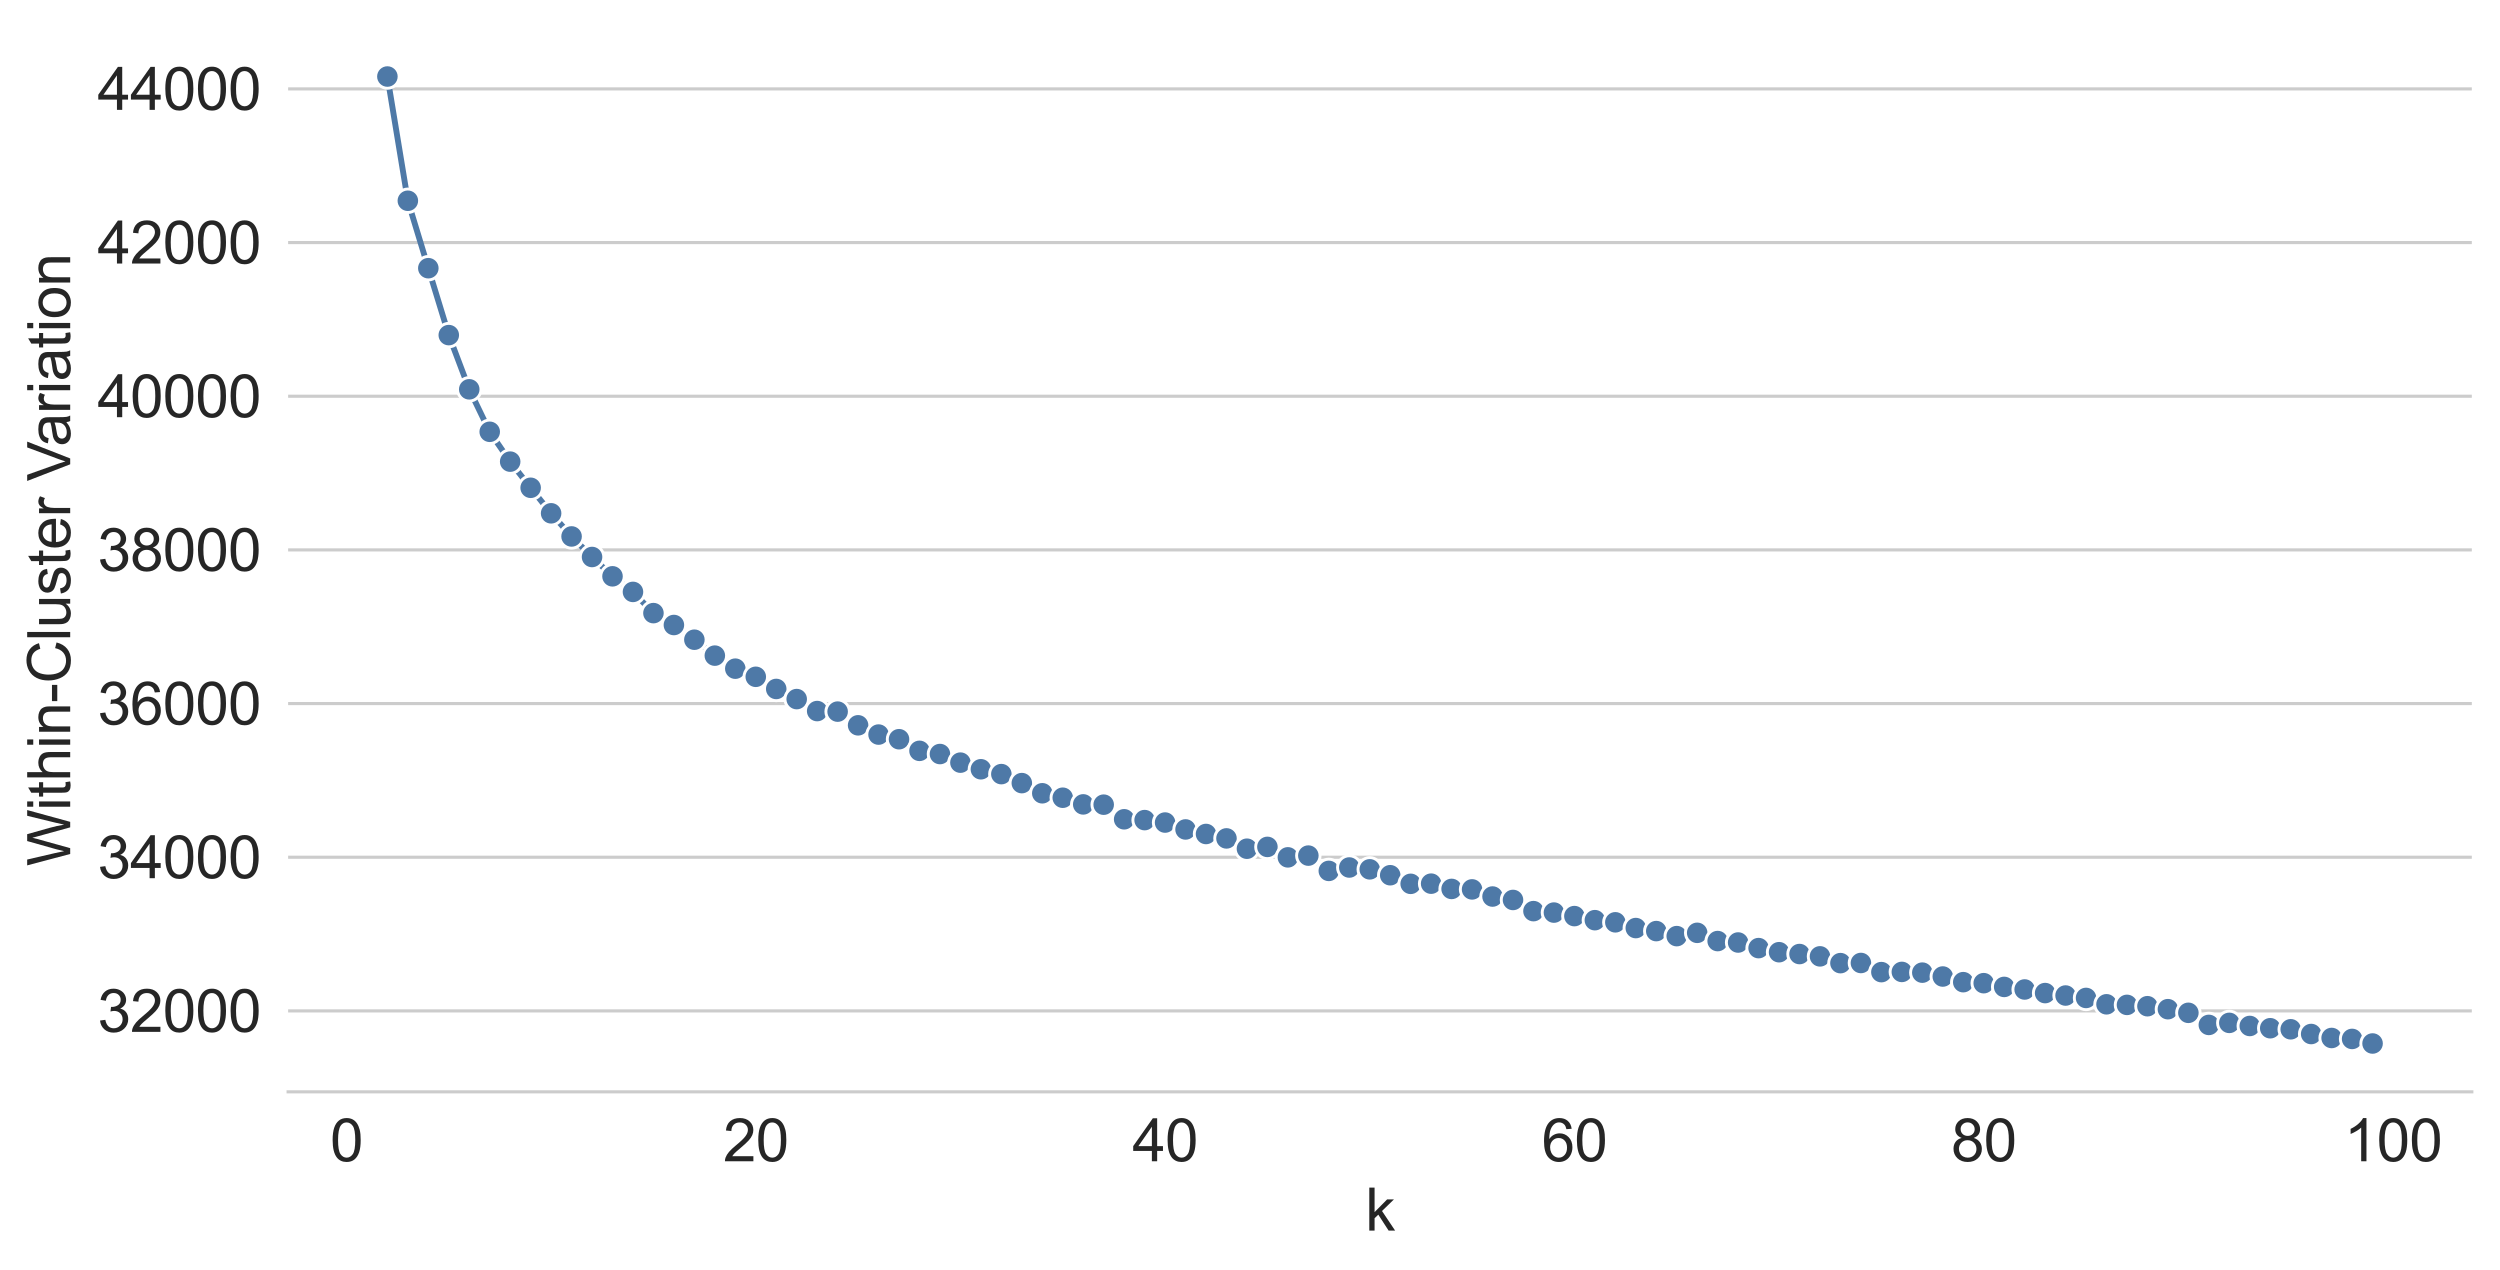<?xml version="1.0" encoding="utf-8" standalone="no"?>
<!DOCTYPE svg PUBLIC "-//W3C//DTD SVG 1.1//EN"
  "http://www.w3.org/Graphics/SVG/1.1/DTD/svg11.dtd">
<svg height="324.636pt" version="1.1" viewBox="0 0 638.825 324.636" width="638.825pt" xmlns="http://www.w3.org/2000/svg" xmlns:xlink="http://www.w3.org/1999/xlink">
 <defs>
  <style type="text/css">*{stroke-linecap:butt;stroke-linejoin:round;}</style>
 </defs>
 <g id="figure_1">
  <g id="patch_1">
   <path d="M 0 324.636 
L 638.825 324.636 
L 638.825 0 
L 0 0 
z
" style="fill:#ffffff;"/>
  </g>
  <g id="axes_1">
   <g id="patch_2">
    <path d="M 73.625 279 
L 631.625 279 
L 631.625 7.2 
L 73.625 7.2 
z
" style="fill:#ffffff;"/>
   </g>
   <g id="matplotlib.axis_1">
    <g id="xtick_1">
     <g id="text_1">
      <!-- 0 -->
      <g style="fill:#262626;" transform="translate(84.359 296.737)scale(0.15 -0.15)">
       <defs>
        <path d="M 266 2259 
Q 266 3072 433 3567 
Q 600 4063 929 4331 
Q 1259 4600 1759 4600 
Q 2128 4600 2406 4451 
Q 2684 4303 2865 4023 
Q 3047 3744 3150 3342 
Q 3253 2941 3253 2259 
Q 3253 1453 3087 958 
Q 2922 463 2592 192 
Q 2263 -78 1759 -78 
Q 1097 -78 719 397 
Q 266 969 266 2259 
z
M 844 2259 
Q 844 1131 1108 757 
Q 1372 384 1759 384 
Q 2147 384 2411 759 
Q 2675 1134 2675 2259 
Q 2675 3391 2411 3762 
Q 2147 4134 1753 4134 
Q 1366 4134 1134 3806 
Q 844 3388 844 2259 
z
" id="ArialMT-30" transform="scale(0.016)"/>
       </defs>
       <use xlink:href="#ArialMT-30"/>
      </g>
     </g>
    </g>
    <g id="xtick_2">
     <g id="text_2">
      <!-- 20 -->
      <g style="fill:#262626;" transform="translate(184.78 296.737)scale(0.15 -0.15)">
       <defs>
        <path d="M 3222 541 
L 3222 0 
L 194 0 
Q 188 203 259 391 
Q 375 700 629 1000 
Q 884 1300 1366 1694 
Q 2113 2306 2375 2664 
Q 2638 3022 2638 3341 
Q 2638 3675 2398 3904 
Q 2159 4134 1775 4134 
Q 1369 4134 1125 3890 
Q 881 3647 878 3216 
L 300 3275 
Q 359 3922 746 4261 
Q 1134 4600 1788 4600 
Q 2447 4600 2831 4234 
Q 3216 3869 3216 3328 
Q 3216 3053 3103 2787 
Q 2991 2522 2730 2228 
Q 2469 1934 1863 1422 
Q 1356 997 1212 845 
Q 1069 694 975 541 
L 3222 541 
z
" id="ArialMT-32" transform="scale(0.016)"/>
       </defs>
       <use xlink:href="#ArialMT-32"/>
       <use x="55.615" xlink:href="#ArialMT-30"/>
      </g>
     </g>
    </g>
    <g id="xtick_3">
     <g id="text_3">
      <!-- 40 -->
      <g style="fill:#262626;" transform="translate(289.373 296.737)scale(0.15 -0.15)">
       <defs>
        <path d="M 2069 0 
L 2069 1097 
L 81 1097 
L 81 1613 
L 2172 4581 
L 2631 4581 
L 2631 1613 
L 3250 1613 
L 3250 1097 
L 2631 1097 
L 2631 0 
L 2069 0 
z
M 2069 1613 
L 2069 3678 
L 634 1613 
L 2069 1613 
z
" id="ArialMT-34" transform="scale(0.016)"/>
       </defs>
       <use xlink:href="#ArialMT-34"/>
       <use x="55.615" xlink:href="#ArialMT-30"/>
      </g>
     </g>
    </g>
    <g id="xtick_4">
     <g id="text_4">
      <!-- 60 -->
      <g style="fill:#262626;" transform="translate(393.965 296.737)scale(0.15 -0.15)">
       <defs>
        <path d="M 3184 3459 
L 2625 3416 
Q 2550 3747 2413 3897 
Q 2184 4138 1850 4138 
Q 1581 4138 1378 3988 
Q 1113 3794 959 3422 
Q 806 3050 800 2363 
Q 1003 2672 1297 2822 
Q 1591 2972 1913 2972 
Q 2475 2972 2870 2558 
Q 3266 2144 3266 1488 
Q 3266 1056 3080 686 
Q 2894 316 2569 119 
Q 2244 -78 1831 -78 
Q 1128 -78 684 439 
Q 241 956 241 2144 
Q 241 3472 731 4075 
Q 1159 4600 1884 4600 
Q 2425 4600 2770 4297 
Q 3116 3994 3184 3459 
z
M 888 1484 
Q 888 1194 1011 928 
Q 1134 663 1356 523 
Q 1578 384 1822 384 
Q 2178 384 2434 671 
Q 2691 959 2691 1453 
Q 2691 1928 2437 2201 
Q 2184 2475 1800 2475 
Q 1419 2475 1153 2201 
Q 888 1928 888 1484 
z
" id="ArialMT-36" transform="scale(0.016)"/>
       </defs>
       <use xlink:href="#ArialMT-36"/>
       <use x="55.615" xlink:href="#ArialMT-30"/>
      </g>
     </g>
    </g>
    <g id="xtick_5">
     <g id="text_5">
      <!-- 80 -->
      <g style="fill:#262626;" transform="translate(498.557 296.737)scale(0.15 -0.15)">
       <defs>
        <path d="M 1131 2484 
Q 781 2613 612 2850 
Q 444 3088 444 3419 
Q 444 3919 803 4259 
Q 1163 4600 1759 4600 
Q 2359 4600 2725 4251 
Q 3091 3903 3091 3403 
Q 3091 3084 2923 2848 
Q 2756 2613 2416 2484 
Q 2838 2347 3058 2040 
Q 3278 1734 3278 1309 
Q 3278 722 2862 322 
Q 2447 -78 1769 -78 
Q 1091 -78 675 323 
Q 259 725 259 1325 
Q 259 1772 486 2073 
Q 713 2375 1131 2484 
z
M 1019 3438 
Q 1019 3113 1228 2906 
Q 1438 2700 1772 2700 
Q 2097 2700 2305 2904 
Q 2513 3109 2513 3406 
Q 2513 3716 2298 3927 
Q 2084 4138 1766 4138 
Q 1444 4138 1231 3931 
Q 1019 3725 1019 3438 
z
M 838 1322 
Q 838 1081 952 856 
Q 1066 631 1291 507 
Q 1516 384 1775 384 
Q 2178 384 2440 643 
Q 2703 903 2703 1303 
Q 2703 1709 2433 1975 
Q 2163 2241 1756 2241 
Q 1359 2241 1098 1978 
Q 838 1716 838 1322 
z
" id="ArialMT-38" transform="scale(0.016)"/>
       </defs>
       <use xlink:href="#ArialMT-38"/>
       <use x="55.615" xlink:href="#ArialMT-30"/>
      </g>
     </g>
    </g>
    <g id="xtick_6">
     <g id="text_6">
      <!-- 100 -->
      <g style="fill:#262626;" transform="translate(598.979 296.737)scale(0.15 -0.15)">
       <defs>
        <path d="M 2384 0 
L 1822 0 
L 1822 3584 
Q 1619 3391 1289 3197 
Q 959 3003 697 2906 
L 697 3450 
Q 1169 3672 1522 3987 
Q 1875 4303 2022 4600 
L 2384 4600 
L 2384 0 
z
" id="ArialMT-31" transform="scale(0.016)"/>
       </defs>
       <use xlink:href="#ArialMT-31"/>
       <use x="55.615" xlink:href="#ArialMT-30"/>
       <use x="111.23" xlink:href="#ArialMT-30"/>
      </g>
     </g>
    </g>
    <g id="text_7">
     <!-- k -->
     <g style="fill:#262626;" transform="translate(348.875 314.455)scale(0.15 -0.15)">
      <defs>
       <path d="M 425 0 
L 425 4581 
L 988 4581 
L 988 1969 
L 2319 3319 
L 3047 3319 
L 1778 2088 
L 3175 0 
L 2481 0 
L 1384 1697 
L 988 1316 
L 988 0 
L 425 0 
z
" id="ArialMT-6b" transform="scale(0.016)"/>
      </defs>
      <use xlink:href="#ArialMT-6b"/>
     </g>
    </g>
   </g>
   <g id="matplotlib.axis_2">
    <g id="ytick_1">
     <g id="line2d_1">
      <path clip-path="url(#pefe22af29e)" d="M 73.625 258.309 
L 631.625 258.309 
" style="fill:none;stroke:#cccccc;stroke-linecap:round;stroke-width:0.8;"/>
     </g>
     <g id="text_8">
      <!-- 32000 -->
      <g style="fill:#262626;" transform="translate(24.918 263.677)scale(0.15 -0.15)">
       <defs>
        <path d="M 269 1209 
L 831 1284 
Q 928 806 1161 595 
Q 1394 384 1728 384 
Q 2125 384 2398 659 
Q 2672 934 2672 1341 
Q 2672 1728 2419 1979 
Q 2166 2231 1775 2231 
Q 1616 2231 1378 2169 
L 1441 2663 
Q 1497 2656 1531 2656 
Q 1891 2656 2178 2843 
Q 2466 3031 2466 3422 
Q 2466 3731 2256 3934 
Q 2047 4138 1716 4138 
Q 1388 4138 1169 3931 
Q 950 3725 888 3313 
L 325 3413 
Q 428 3978 793 4289 
Q 1159 4600 1703 4600 
Q 2078 4600 2393 4439 
Q 2709 4278 2876 4000 
Q 3044 3722 3044 3409 
Q 3044 3113 2884 2869 
Q 2725 2625 2413 2481 
Q 2819 2388 3044 2092 
Q 3269 1797 3269 1353 
Q 3269 753 2831 336 
Q 2394 -81 1725 -81 
Q 1122 -81 723 278 
Q 325 638 269 1209 
z
" id="ArialMT-33" transform="scale(0.016)"/>
       </defs>
       <use xlink:href="#ArialMT-33"/>
       <use x="55.615" xlink:href="#ArialMT-32"/>
       <use x="111.23" xlink:href="#ArialMT-30"/>
       <use x="166.846" xlink:href="#ArialMT-30"/>
       <use x="222.461" xlink:href="#ArialMT-30"/>
      </g>
     </g>
    </g>
    <g id="ytick_2">
     <g id="line2d_2">
      <path clip-path="url(#pefe22af29e)" d="M 73.625 219.042 
L 631.625 219.042 
" style="fill:none;stroke:#cccccc;stroke-linecap:round;stroke-width:0.8;"/>
     </g>
     <g id="text_9">
      <!-- 34000 -->
      <g style="fill:#262626;" transform="translate(24.918 224.411)scale(0.15 -0.15)">
       <use xlink:href="#ArialMT-33"/>
       <use x="55.615" xlink:href="#ArialMT-34"/>
       <use x="111.23" xlink:href="#ArialMT-30"/>
       <use x="166.846" xlink:href="#ArialMT-30"/>
       <use x="222.461" xlink:href="#ArialMT-30"/>
      </g>
     </g>
    </g>
    <g id="ytick_3">
     <g id="line2d_3">
      <path clip-path="url(#pefe22af29e)" d="M 73.625 179.776 
L 631.625 179.776 
" style="fill:none;stroke:#cccccc;stroke-linecap:round;stroke-width:0.8;"/>
     </g>
     <g id="text_10">
      <!-- 36000 -->
      <g style="fill:#262626;" transform="translate(24.918 185.144)scale(0.15 -0.15)">
       <use xlink:href="#ArialMT-33"/>
       <use x="55.615" xlink:href="#ArialMT-36"/>
       <use x="111.23" xlink:href="#ArialMT-30"/>
       <use x="166.846" xlink:href="#ArialMT-30"/>
       <use x="222.461" xlink:href="#ArialMT-30"/>
      </g>
     </g>
    </g>
    <g id="ytick_4">
     <g id="line2d_4">
      <path clip-path="url(#pefe22af29e)" d="M 73.625 140.51 
L 631.625 140.51 
" style="fill:none;stroke:#cccccc;stroke-linecap:round;stroke-width:0.8;"/>
     </g>
     <g id="text_11">
      <!-- 38000 -->
      <g style="fill:#262626;" transform="translate(24.918 145.878)scale(0.15 -0.15)">
       <use xlink:href="#ArialMT-33"/>
       <use x="55.615" xlink:href="#ArialMT-38"/>
       <use x="111.23" xlink:href="#ArialMT-30"/>
       <use x="166.846" xlink:href="#ArialMT-30"/>
       <use x="222.461" xlink:href="#ArialMT-30"/>
      </g>
     </g>
    </g>
    <g id="ytick_5">
     <g id="line2d_5">
      <path clip-path="url(#pefe22af29e)" d="M 73.625 101.243 
L 631.625 101.243 
" style="fill:none;stroke:#cccccc;stroke-linecap:round;stroke-width:0.8;"/>
     </g>
     <g id="text_12">
      <!-- 40000 -->
      <g style="fill:#262626;" transform="translate(24.918 106.612)scale(0.15 -0.15)">
       <use xlink:href="#ArialMT-34"/>
       <use x="55.615" xlink:href="#ArialMT-30"/>
       <use x="111.23" xlink:href="#ArialMT-30"/>
       <use x="166.846" xlink:href="#ArialMT-30"/>
       <use x="222.461" xlink:href="#ArialMT-30"/>
      </g>
     </g>
    </g>
    <g id="ytick_6">
     <g id="line2d_6">
      <path clip-path="url(#pefe22af29e)" d="M 73.625 61.977 
L 631.625 61.977 
" style="fill:none;stroke:#cccccc;stroke-linecap:round;stroke-width:0.8;"/>
     </g>
     <g id="text_13">
      <!-- 42000 -->
      <g style="fill:#262626;" transform="translate(24.918 67.345)scale(0.15 -0.15)">
       <use xlink:href="#ArialMT-34"/>
       <use x="55.615" xlink:href="#ArialMT-32"/>
       <use x="111.23" xlink:href="#ArialMT-30"/>
       <use x="166.846" xlink:href="#ArialMT-30"/>
       <use x="222.461" xlink:href="#ArialMT-30"/>
      </g>
     </g>
    </g>
    <g id="ytick_7">
     <g id="line2d_7">
      <path clip-path="url(#pefe22af29e)" d="M 73.625 22.711 
L 631.625 22.711 
" style="fill:none;stroke:#cccccc;stroke-linecap:round;stroke-width:0.8;"/>
     </g>
     <g id="text_14">
      <!-- 44000 -->
      <g style="fill:#262626;" transform="translate(24.918 28.079)scale(0.15 -0.15)">
       <use xlink:href="#ArialMT-34"/>
       <use x="55.615" xlink:href="#ArialMT-34"/>
       <use x="111.23" xlink:href="#ArialMT-30"/>
       <use x="166.846" xlink:href="#ArialMT-30"/>
       <use x="222.461" xlink:href="#ArialMT-30"/>
      </g>
     </g>
    </g>
    <g id="text_15">
     <!-- Within-Cluster Variation -->
     <g style="fill:#262626;" transform="translate(17.937 221.319)rotate(-90)scale(0.15 -0.15)">
      <defs>
       <path d="M 1294 0 
L 78 4581 
L 700 4581 
L 1397 1578 
Q 1509 1106 1591 641 
Q 1766 1375 1797 1488 
L 2669 4581 
L 3400 4581 
L 4056 2263 
Q 4303 1400 4413 641 
Q 4500 1075 4641 1638 
L 5359 4581 
L 5969 4581 
L 4713 0 
L 4128 0 
L 3163 3491 
Q 3041 3928 3019 4028 
Q 2947 3713 2884 3491 
L 1913 0 
L 1294 0 
z
" id="ArialMT-57" transform="scale(0.016)"/>
       <path d="M 425 3934 
L 425 4581 
L 988 4581 
L 988 3934 
L 425 3934 
z
M 425 0 
L 425 3319 
L 988 3319 
L 988 0 
L 425 0 
z
" id="ArialMT-69" transform="scale(0.016)"/>
       <path d="M 1650 503 
L 1731 6 
Q 1494 -44 1306 -44 
Q 1000 -44 831 53 
Q 663 150 594 308 
Q 525 466 525 972 
L 525 2881 
L 113 2881 
L 113 3319 
L 525 3319 
L 525 4141 
L 1084 4478 
L 1084 3319 
L 1650 3319 
L 1650 2881 
L 1084 2881 
L 1084 941 
Q 1084 700 1114 631 
Q 1144 563 1211 522 
Q 1278 481 1403 481 
Q 1497 481 1650 503 
z
" id="ArialMT-74" transform="scale(0.016)"/>
       <path d="M 422 0 
L 422 4581 
L 984 4581 
L 984 2938 
Q 1378 3394 1978 3394 
Q 2347 3394 2619 3248 
Q 2891 3103 3008 2847 
Q 3125 2591 3125 2103 
L 3125 0 
L 2563 0 
L 2563 2103 
Q 2563 2525 2380 2717 
Q 2197 2909 1863 2909 
Q 1613 2909 1392 2779 
Q 1172 2650 1078 2428 
Q 984 2206 984 1816 
L 984 0 
L 422 0 
z
" id="ArialMT-68" transform="scale(0.016)"/>
       <path d="M 422 0 
L 422 3319 
L 928 3319 
L 928 2847 
Q 1294 3394 1984 3394 
Q 2284 3394 2536 3286 
Q 2788 3178 2913 3003 
Q 3038 2828 3088 2588 
Q 3119 2431 3119 2041 
L 3119 0 
L 2556 0 
L 2556 2019 
Q 2556 2363 2490 2533 
Q 2425 2703 2258 2804 
Q 2091 2906 1866 2906 
Q 1506 2906 1245 2678 
Q 984 2450 984 1813 
L 984 0 
L 422 0 
z
" id="ArialMT-6e" transform="scale(0.016)"/>
       <path d="M 203 1375 
L 203 1941 
L 1931 1941 
L 1931 1375 
L 203 1375 
z
" id="ArialMT-2d" transform="scale(0.016)"/>
       <path d="M 3763 1606 
L 4369 1453 
Q 4178 706 3683 314 
Q 3188 -78 2472 -78 
Q 1731 -78 1267 223 
Q 803 525 561 1097 
Q 319 1669 319 2325 
Q 319 3041 592 3573 
Q 866 4106 1370 4382 
Q 1875 4659 2481 4659 
Q 3169 4659 3637 4309 
Q 4106 3959 4291 3325 
L 3694 3184 
Q 3534 3684 3231 3912 
Q 2928 4141 2469 4141 
Q 1941 4141 1586 3887 
Q 1231 3634 1087 3207 
Q 944 2781 944 2328 
Q 944 1744 1114 1308 
Q 1284 872 1643 656 
Q 2003 441 2422 441 
Q 2931 441 3284 734 
Q 3638 1028 3763 1606 
z
" id="ArialMT-43" transform="scale(0.016)"/>
       <path d="M 409 0 
L 409 4581 
L 972 4581 
L 972 0 
L 409 0 
z
" id="ArialMT-6c" transform="scale(0.016)"/>
       <path d="M 2597 0 
L 2597 488 
Q 2209 -75 1544 -75 
Q 1250 -75 995 37 
Q 741 150 617 320 
Q 494 491 444 738 
Q 409 903 409 1263 
L 409 3319 
L 972 3319 
L 972 1478 
Q 972 1038 1006 884 
Q 1059 663 1231 536 
Q 1403 409 1656 409 
Q 1909 409 2131 539 
Q 2353 669 2445 892 
Q 2538 1116 2538 1541 
L 2538 3319 
L 3100 3319 
L 3100 0 
L 2597 0 
z
" id="ArialMT-75" transform="scale(0.016)"/>
       <path d="M 197 991 
L 753 1078 
Q 800 744 1014 566 
Q 1228 388 1613 388 
Q 2000 388 2187 545 
Q 2375 703 2375 916 
Q 2375 1106 2209 1216 
Q 2094 1291 1634 1406 
Q 1016 1563 777 1677 
Q 538 1791 414 1992 
Q 291 2194 291 2438 
Q 291 2659 392 2848 
Q 494 3038 669 3163 
Q 800 3259 1026 3326 
Q 1253 3394 1513 3394 
Q 1903 3394 2198 3281 
Q 2494 3169 2634 2976 
Q 2775 2784 2828 2463 
L 2278 2388 
Q 2241 2644 2061 2787 
Q 1881 2931 1553 2931 
Q 1166 2931 1000 2803 
Q 834 2675 834 2503 
Q 834 2394 903 2306 
Q 972 2216 1119 2156 
Q 1203 2125 1616 2013 
Q 2213 1853 2448 1751 
Q 2684 1650 2818 1456 
Q 2953 1263 2953 975 
Q 2953 694 2789 445 
Q 2625 197 2315 61 
Q 2006 -75 1616 -75 
Q 969 -75 630 194 
Q 291 463 197 991 
z
" id="ArialMT-73" transform="scale(0.016)"/>
       <path d="M 2694 1069 
L 3275 997 
Q 3138 488 2766 206 
Q 2394 -75 1816 -75 
Q 1088 -75 661 373 
Q 234 822 234 1631 
Q 234 2469 665 2931 
Q 1097 3394 1784 3394 
Q 2450 3394 2872 2941 
Q 3294 2488 3294 1666 
Q 3294 1616 3291 1516 
L 816 1516 
Q 847 969 1125 678 
Q 1403 388 1819 388 
Q 2128 388 2347 550 
Q 2566 713 2694 1069 
z
M 847 1978 
L 2700 1978 
Q 2663 2397 2488 2606 
Q 2219 2931 1791 2931 
Q 1403 2931 1139 2672 
Q 875 2413 847 1978 
z
" id="ArialMT-65" transform="scale(0.016)"/>
       <path d="M 416 0 
L 416 3319 
L 922 3319 
L 922 2816 
Q 1116 3169 1280 3281 
Q 1444 3394 1641 3394 
Q 1925 3394 2219 3213 
L 2025 2691 
Q 1819 2813 1613 2813 
Q 1428 2813 1281 2702 
Q 1134 2591 1072 2394 
Q 978 2094 978 1738 
L 978 0 
L 416 0 
z
" id="ArialMT-72" transform="scale(0.016)"/>
       <path id="ArialMT-20" transform="scale(0.016)"/>
       <path d="M 1803 0 
L 28 4581 
L 684 4581 
L 1875 1253 
Q 2019 853 2116 503 
Q 2222 878 2363 1253 
L 3600 4581 
L 4219 4581 
L 2425 0 
L 1803 0 
z
" id="ArialMT-56" transform="scale(0.016)"/>
       <path d="M 2588 409 
Q 2275 144 1986 34 
Q 1697 -75 1366 -75 
Q 819 -75 525 192 
Q 231 459 231 875 
Q 231 1119 342 1320 
Q 453 1522 633 1644 
Q 813 1766 1038 1828 
Q 1203 1872 1538 1913 
Q 2219 1994 2541 2106 
Q 2544 2222 2544 2253 
Q 2544 2597 2384 2738 
Q 2169 2928 1744 2928 
Q 1347 2928 1158 2789 
Q 969 2650 878 2297 
L 328 2372 
Q 403 2725 575 2942 
Q 747 3159 1072 3276 
Q 1397 3394 1825 3394 
Q 2250 3394 2515 3294 
Q 2781 3194 2906 3042 
Q 3031 2891 3081 2659 
Q 3109 2516 3109 2141 
L 3109 1391 
Q 3109 606 3145 398 
Q 3181 191 3288 0 
L 2700 0 
Q 2613 175 2588 409 
z
M 2541 1666 
Q 2234 1541 1622 1453 
Q 1275 1403 1131 1340 
Q 988 1278 909 1158 
Q 831 1038 831 891 
Q 831 666 1001 516 
Q 1172 366 1500 366 
Q 1825 366 2078 508 
Q 2331 650 2450 897 
Q 2541 1088 2541 1459 
L 2541 1666 
z
" id="ArialMT-61" transform="scale(0.016)"/>
       <path d="M 213 1659 
Q 213 2581 725 3025 
Q 1153 3394 1769 3394 
Q 2453 3394 2887 2945 
Q 3322 2497 3322 1706 
Q 3322 1066 3130 698 
Q 2938 331 2570 128 
Q 2203 -75 1769 -75 
Q 1072 -75 642 372 
Q 213 819 213 1659 
z
M 791 1659 
Q 791 1022 1069 705 
Q 1347 388 1769 388 
Q 2188 388 2466 706 
Q 2744 1025 2744 1678 
Q 2744 2294 2464 2611 
Q 2184 2928 1769 2928 
Q 1347 2928 1069 2612 
Q 791 2297 791 1659 
z
" id="ArialMT-6f" transform="scale(0.016)"/>
      </defs>
      <use xlink:href="#ArialMT-57"/>
      <use x="94.385" xlink:href="#ArialMT-69"/>
      <use x="116.602" xlink:href="#ArialMT-74"/>
      <use x="144.385" xlink:href="#ArialMT-68"/>
      <use x="200" xlink:href="#ArialMT-69"/>
      <use x="222.217" xlink:href="#ArialMT-6e"/>
      <use x="277.832" xlink:href="#ArialMT-2d"/>
      <use x="311.133" xlink:href="#ArialMT-43"/>
      <use x="383.35" xlink:href="#ArialMT-6c"/>
      <use x="405.566" xlink:href="#ArialMT-75"/>
      <use x="461.182" xlink:href="#ArialMT-73"/>
      <use x="511.182" xlink:href="#ArialMT-74"/>
      <use x="538.965" xlink:href="#ArialMT-65"/>
      <use x="594.58" xlink:href="#ArialMT-72"/>
      <use x="627.881" xlink:href="#ArialMT-20"/>
      <use x="655.664" xlink:href="#ArialMT-56"/>
      <use x="714.988" xlink:href="#ArialMT-61"/>
      <use x="770.604" xlink:href="#ArialMT-72"/>
      <use x="803.904" xlink:href="#ArialMT-69"/>
      <use x="826.121" xlink:href="#ArialMT-61"/>
      <use x="881.736" xlink:href="#ArialMT-74"/>
      <use x="909.52" xlink:href="#ArialMT-69"/>
      <use x="931.736" xlink:href="#ArialMT-6f"/>
      <use x="987.352" xlink:href="#ArialMT-6e"/>
     </g>
    </g>
   </g>
   <g id="line2d_8">
    <path clip-path="url(#pefe22af29e)" d="M 98.989 19.555 
L 104.218 51.3 
L 109.448 68.532 
L 114.677 85.629 
L 119.907 99.483 
L 125.137 110.337 
L 130.366 117.961 
L 135.596 124.643 
L 140.826 131.166 
L 146.055 137.077 
L 151.285 142.33 
L 156.514 147.267 
L 161.744 151.25 
L 166.974 156.67 
L 172.203 159.708 
L 177.433 163.465 
L 182.662 167.532 
L 187.892 170.865 
L 193.122 172.943 
L 198.351 176.05 
L 203.581 178.637 
L 208.811 181.698 
L 214.04 181.84 
L 219.27 185.341 
L 224.499 187.704 
L 229.729 188.894 
L 234.959 191.864 
L 240.188 192.678 
L 245.418 194.876 
L 250.647 196.569 
L 255.877 197.808 
L 261.107 200.107 
L 266.336 202.706 
L 271.566 203.844 
L 276.796 205.546 
L 282.025 205.618 
L 287.255 209.351 
L 292.484 209.561 
L 297.714 210.186 
L 302.944 211.949 
L 308.173 213.109 
L 313.403 214.237 
L 318.632 216.873 
L 323.862 216.408 
L 329.092 219.08 
L 334.321 218.632 
L 339.551 222.54 
L 344.781 221.673 
L 350.01 222.141 
L 355.24 223.647 
L 360.469 225.845 
L 365.699 225.802 
L 370.929 227.147 
L 376.158 227.268 
L 381.388 229.09 
L 386.618 229.967 
L 391.847 232.821 
L 397.077 233.193 
L 402.306 234.09 
L 407.536 235.132 
L 412.766 235.679 
L 417.995 237.147 
L 423.225 237.922 
L 428.454 239.208 
L 433.684 238.366 
L 438.914 240.47 
L 444.143 240.84 
L 449.373 242.27 
L 454.603 243.318 
L 459.832 243.785 
L 465.062 244.378 
L 470.291 246.11 
L 475.521 246.072 
L 480.751 248.406 
L 485.98 248.355 
L 491.21 248.539 
L 496.439 249.529 
L 501.669 250.973 
L 506.899 251.231 
L 512.128 252.187 
L 517.358 252.842 
L 522.588 253.762 
L 527.817 254.387 
L 533.047 255.004 
L 538.276 256.629 
L 543.506 256.778 
L 548.736 257.119 
L 553.965 257.876 
L 559.195 258.806 
L 564.424 261.896 
L 569.654 261.377 
L 574.884 262.166 
L 580.113 262.744 
L 585.343 263.013 
L 590.573 264.221 
L 595.802 265.235 
L 601.032 265.478 
L 606.261 266.645 
" style="fill:none;stroke:#4e79a7;stroke-linecap:round;stroke-width:1.5;"/>
    <defs>
     <path d="M 0 3 
C 0.796 3 1.559 2.684 2.121 2.121 
C 2.684 1.559 3 0.796 3 0 
C 3 -0.796 2.684 -1.559 2.121 -2.121 
C 1.559 -2.684 0.796 -3 0 -3 
C -0.796 -3 -1.559 -2.684 -2.121 -2.121 
C -2.684 -1.559 -3 -0.796 -3 0 
C -3 0.796 -2.684 1.559 -2.121 2.121 
C -1.559 2.684 -0.796 3 0 3 
z
" id="mbf680f8c04" style="stroke:#ffffff;stroke-width:0.75;"/>
    </defs>
    <g clip-path="url(#pefe22af29e)">
     <use style="fill:#4e79a7;stroke:#ffffff;stroke-width:0.75;" x="98.989" xlink:href="#mbf680f8c04" y="19.555"/>
     <use style="fill:#4e79a7;stroke:#ffffff;stroke-width:0.75;" x="104.218" xlink:href="#mbf680f8c04" y="51.3"/>
     <use style="fill:#4e79a7;stroke:#ffffff;stroke-width:0.75;" x="109.448" xlink:href="#mbf680f8c04" y="68.532"/>
     <use style="fill:#4e79a7;stroke:#ffffff;stroke-width:0.75;" x="114.677" xlink:href="#mbf680f8c04" y="85.629"/>
     <use style="fill:#4e79a7;stroke:#ffffff;stroke-width:0.75;" x="119.907" xlink:href="#mbf680f8c04" y="99.483"/>
     <use style="fill:#4e79a7;stroke:#ffffff;stroke-width:0.75;" x="125.137" xlink:href="#mbf680f8c04" y="110.337"/>
     <use style="fill:#4e79a7;stroke:#ffffff;stroke-width:0.75;" x="130.366" xlink:href="#mbf680f8c04" y="117.961"/>
     <use style="fill:#4e79a7;stroke:#ffffff;stroke-width:0.75;" x="135.596" xlink:href="#mbf680f8c04" y="124.643"/>
     <use style="fill:#4e79a7;stroke:#ffffff;stroke-width:0.75;" x="140.826" xlink:href="#mbf680f8c04" y="131.166"/>
     <use style="fill:#4e79a7;stroke:#ffffff;stroke-width:0.75;" x="146.055" xlink:href="#mbf680f8c04" y="137.077"/>
     <use style="fill:#4e79a7;stroke:#ffffff;stroke-width:0.75;" x="151.285" xlink:href="#mbf680f8c04" y="142.33"/>
     <use style="fill:#4e79a7;stroke:#ffffff;stroke-width:0.75;" x="156.514" xlink:href="#mbf680f8c04" y="147.267"/>
     <use style="fill:#4e79a7;stroke:#ffffff;stroke-width:0.75;" x="161.744" xlink:href="#mbf680f8c04" y="151.25"/>
     <use style="fill:#4e79a7;stroke:#ffffff;stroke-width:0.75;" x="166.974" xlink:href="#mbf680f8c04" y="156.67"/>
     <use style="fill:#4e79a7;stroke:#ffffff;stroke-width:0.75;" x="172.203" xlink:href="#mbf680f8c04" y="159.708"/>
     <use style="fill:#4e79a7;stroke:#ffffff;stroke-width:0.75;" x="177.433" xlink:href="#mbf680f8c04" y="163.465"/>
     <use style="fill:#4e79a7;stroke:#ffffff;stroke-width:0.75;" x="182.662" xlink:href="#mbf680f8c04" y="167.532"/>
     <use style="fill:#4e79a7;stroke:#ffffff;stroke-width:0.75;" x="187.892" xlink:href="#mbf680f8c04" y="170.865"/>
     <use style="fill:#4e79a7;stroke:#ffffff;stroke-width:0.75;" x="193.122" xlink:href="#mbf680f8c04" y="172.943"/>
     <use style="fill:#4e79a7;stroke:#ffffff;stroke-width:0.75;" x="198.351" xlink:href="#mbf680f8c04" y="176.05"/>
     <use style="fill:#4e79a7;stroke:#ffffff;stroke-width:0.75;" x="203.581" xlink:href="#mbf680f8c04" y="178.637"/>
     <use style="fill:#4e79a7;stroke:#ffffff;stroke-width:0.75;" x="208.811" xlink:href="#mbf680f8c04" y="181.698"/>
     <use style="fill:#4e79a7;stroke:#ffffff;stroke-width:0.75;" x="214.04" xlink:href="#mbf680f8c04" y="181.84"/>
     <use style="fill:#4e79a7;stroke:#ffffff;stroke-width:0.75;" x="219.27" xlink:href="#mbf680f8c04" y="185.341"/>
     <use style="fill:#4e79a7;stroke:#ffffff;stroke-width:0.75;" x="224.499" xlink:href="#mbf680f8c04" y="187.704"/>
     <use style="fill:#4e79a7;stroke:#ffffff;stroke-width:0.75;" x="229.729" xlink:href="#mbf680f8c04" y="188.894"/>
     <use style="fill:#4e79a7;stroke:#ffffff;stroke-width:0.75;" x="234.959" xlink:href="#mbf680f8c04" y="191.864"/>
     <use style="fill:#4e79a7;stroke:#ffffff;stroke-width:0.75;" x="240.188" xlink:href="#mbf680f8c04" y="192.678"/>
     <use style="fill:#4e79a7;stroke:#ffffff;stroke-width:0.75;" x="245.418" xlink:href="#mbf680f8c04" y="194.876"/>
     <use style="fill:#4e79a7;stroke:#ffffff;stroke-width:0.75;" x="250.647" xlink:href="#mbf680f8c04" y="196.569"/>
     <use style="fill:#4e79a7;stroke:#ffffff;stroke-width:0.75;" x="255.877" xlink:href="#mbf680f8c04" y="197.808"/>
     <use style="fill:#4e79a7;stroke:#ffffff;stroke-width:0.75;" x="261.107" xlink:href="#mbf680f8c04" y="200.107"/>
     <use style="fill:#4e79a7;stroke:#ffffff;stroke-width:0.75;" x="266.336" xlink:href="#mbf680f8c04" y="202.706"/>
     <use style="fill:#4e79a7;stroke:#ffffff;stroke-width:0.75;" x="271.566" xlink:href="#mbf680f8c04" y="203.844"/>
     <use style="fill:#4e79a7;stroke:#ffffff;stroke-width:0.75;" x="276.796" xlink:href="#mbf680f8c04" y="205.546"/>
     <use style="fill:#4e79a7;stroke:#ffffff;stroke-width:0.75;" x="282.025" xlink:href="#mbf680f8c04" y="205.618"/>
     <use style="fill:#4e79a7;stroke:#ffffff;stroke-width:0.75;" x="287.255" xlink:href="#mbf680f8c04" y="209.351"/>
     <use style="fill:#4e79a7;stroke:#ffffff;stroke-width:0.75;" x="292.484" xlink:href="#mbf680f8c04" y="209.561"/>
     <use style="fill:#4e79a7;stroke:#ffffff;stroke-width:0.75;" x="297.714" xlink:href="#mbf680f8c04" y="210.186"/>
     <use style="fill:#4e79a7;stroke:#ffffff;stroke-width:0.75;" x="302.944" xlink:href="#mbf680f8c04" y="211.949"/>
     <use style="fill:#4e79a7;stroke:#ffffff;stroke-width:0.75;" x="308.173" xlink:href="#mbf680f8c04" y="213.109"/>
     <use style="fill:#4e79a7;stroke:#ffffff;stroke-width:0.75;" x="313.403" xlink:href="#mbf680f8c04" y="214.237"/>
     <use style="fill:#4e79a7;stroke:#ffffff;stroke-width:0.75;" x="318.632" xlink:href="#mbf680f8c04" y="216.873"/>
     <use style="fill:#4e79a7;stroke:#ffffff;stroke-width:0.75;" x="323.862" xlink:href="#mbf680f8c04" y="216.408"/>
     <use style="fill:#4e79a7;stroke:#ffffff;stroke-width:0.75;" x="329.092" xlink:href="#mbf680f8c04" y="219.08"/>
     <use style="fill:#4e79a7;stroke:#ffffff;stroke-width:0.75;" x="334.321" xlink:href="#mbf680f8c04" y="218.632"/>
     <use style="fill:#4e79a7;stroke:#ffffff;stroke-width:0.75;" x="339.551" xlink:href="#mbf680f8c04" y="222.54"/>
     <use style="fill:#4e79a7;stroke:#ffffff;stroke-width:0.75;" x="344.781" xlink:href="#mbf680f8c04" y="221.673"/>
     <use style="fill:#4e79a7;stroke:#ffffff;stroke-width:0.75;" x="350.01" xlink:href="#mbf680f8c04" y="222.141"/>
     <use style="fill:#4e79a7;stroke:#ffffff;stroke-width:0.75;" x="355.24" xlink:href="#mbf680f8c04" y="223.647"/>
     <use style="fill:#4e79a7;stroke:#ffffff;stroke-width:0.75;" x="360.469" xlink:href="#mbf680f8c04" y="225.845"/>
     <use style="fill:#4e79a7;stroke:#ffffff;stroke-width:0.75;" x="365.699" xlink:href="#mbf680f8c04" y="225.802"/>
     <use style="fill:#4e79a7;stroke:#ffffff;stroke-width:0.75;" x="370.929" xlink:href="#mbf680f8c04" y="227.147"/>
     <use style="fill:#4e79a7;stroke:#ffffff;stroke-width:0.75;" x="376.158" xlink:href="#mbf680f8c04" y="227.268"/>
     <use style="fill:#4e79a7;stroke:#ffffff;stroke-width:0.75;" x="381.388" xlink:href="#mbf680f8c04" y="229.09"/>
     <use style="fill:#4e79a7;stroke:#ffffff;stroke-width:0.75;" x="386.618" xlink:href="#mbf680f8c04" y="229.967"/>
     <use style="fill:#4e79a7;stroke:#ffffff;stroke-width:0.75;" x="391.847" xlink:href="#mbf680f8c04" y="232.821"/>
     <use style="fill:#4e79a7;stroke:#ffffff;stroke-width:0.75;" x="397.077" xlink:href="#mbf680f8c04" y="233.193"/>
     <use style="fill:#4e79a7;stroke:#ffffff;stroke-width:0.75;" x="402.306" xlink:href="#mbf680f8c04" y="234.09"/>
     <use style="fill:#4e79a7;stroke:#ffffff;stroke-width:0.75;" x="407.536" xlink:href="#mbf680f8c04" y="235.132"/>
     <use style="fill:#4e79a7;stroke:#ffffff;stroke-width:0.75;" x="412.766" xlink:href="#mbf680f8c04" y="235.679"/>
     <use style="fill:#4e79a7;stroke:#ffffff;stroke-width:0.75;" x="417.995" xlink:href="#mbf680f8c04" y="237.147"/>
     <use style="fill:#4e79a7;stroke:#ffffff;stroke-width:0.75;" x="423.225" xlink:href="#mbf680f8c04" y="237.922"/>
     <use style="fill:#4e79a7;stroke:#ffffff;stroke-width:0.75;" x="428.454" xlink:href="#mbf680f8c04" y="239.208"/>
     <use style="fill:#4e79a7;stroke:#ffffff;stroke-width:0.75;" x="433.684" xlink:href="#mbf680f8c04" y="238.366"/>
     <use style="fill:#4e79a7;stroke:#ffffff;stroke-width:0.75;" x="438.914" xlink:href="#mbf680f8c04" y="240.47"/>
     <use style="fill:#4e79a7;stroke:#ffffff;stroke-width:0.75;" x="444.143" xlink:href="#mbf680f8c04" y="240.84"/>
     <use style="fill:#4e79a7;stroke:#ffffff;stroke-width:0.75;" x="449.373" xlink:href="#mbf680f8c04" y="242.27"/>
     <use style="fill:#4e79a7;stroke:#ffffff;stroke-width:0.75;" x="454.603" xlink:href="#mbf680f8c04" y="243.318"/>
     <use style="fill:#4e79a7;stroke:#ffffff;stroke-width:0.75;" x="459.832" xlink:href="#mbf680f8c04" y="243.785"/>
     <use style="fill:#4e79a7;stroke:#ffffff;stroke-width:0.75;" x="465.062" xlink:href="#mbf680f8c04" y="244.378"/>
     <use style="fill:#4e79a7;stroke:#ffffff;stroke-width:0.75;" x="470.291" xlink:href="#mbf680f8c04" y="246.11"/>
     <use style="fill:#4e79a7;stroke:#ffffff;stroke-width:0.75;" x="475.521" xlink:href="#mbf680f8c04" y="246.072"/>
     <use style="fill:#4e79a7;stroke:#ffffff;stroke-width:0.75;" x="480.751" xlink:href="#mbf680f8c04" y="248.406"/>
     <use style="fill:#4e79a7;stroke:#ffffff;stroke-width:0.75;" x="485.98" xlink:href="#mbf680f8c04" y="248.355"/>
     <use style="fill:#4e79a7;stroke:#ffffff;stroke-width:0.75;" x="491.21" xlink:href="#mbf680f8c04" y="248.539"/>
     <use style="fill:#4e79a7;stroke:#ffffff;stroke-width:0.75;" x="496.439" xlink:href="#mbf680f8c04" y="249.529"/>
     <use style="fill:#4e79a7;stroke:#ffffff;stroke-width:0.75;" x="501.669" xlink:href="#mbf680f8c04" y="250.973"/>
     <use style="fill:#4e79a7;stroke:#ffffff;stroke-width:0.75;" x="506.899" xlink:href="#mbf680f8c04" y="251.231"/>
     <use style="fill:#4e79a7;stroke:#ffffff;stroke-width:0.75;" x="512.128" xlink:href="#mbf680f8c04" y="252.187"/>
     <use style="fill:#4e79a7;stroke:#ffffff;stroke-width:0.75;" x="517.358" xlink:href="#mbf680f8c04" y="252.842"/>
     <use style="fill:#4e79a7;stroke:#ffffff;stroke-width:0.75;" x="522.588" xlink:href="#mbf680f8c04" y="253.762"/>
     <use style="fill:#4e79a7;stroke:#ffffff;stroke-width:0.75;" x="527.817" xlink:href="#mbf680f8c04" y="254.387"/>
     <use style="fill:#4e79a7;stroke:#ffffff;stroke-width:0.75;" x="533.047" xlink:href="#mbf680f8c04" y="255.004"/>
     <use style="fill:#4e79a7;stroke:#ffffff;stroke-width:0.75;" x="538.276" xlink:href="#mbf680f8c04" y="256.629"/>
     <use style="fill:#4e79a7;stroke:#ffffff;stroke-width:0.75;" x="543.506" xlink:href="#mbf680f8c04" y="256.778"/>
     <use style="fill:#4e79a7;stroke:#ffffff;stroke-width:0.75;" x="548.736" xlink:href="#mbf680f8c04" y="257.119"/>
     <use style="fill:#4e79a7;stroke:#ffffff;stroke-width:0.75;" x="553.965" xlink:href="#mbf680f8c04" y="257.876"/>
     <use style="fill:#4e79a7;stroke:#ffffff;stroke-width:0.75;" x="559.195" xlink:href="#mbf680f8c04" y="258.806"/>
     <use style="fill:#4e79a7;stroke:#ffffff;stroke-width:0.75;" x="564.424" xlink:href="#mbf680f8c04" y="261.896"/>
     <use style="fill:#4e79a7;stroke:#ffffff;stroke-width:0.75;" x="569.654" xlink:href="#mbf680f8c04" y="261.377"/>
     <use style="fill:#4e79a7;stroke:#ffffff;stroke-width:0.75;" x="574.884" xlink:href="#mbf680f8c04" y="262.166"/>
     <use style="fill:#4e79a7;stroke:#ffffff;stroke-width:0.75;" x="580.113" xlink:href="#mbf680f8c04" y="262.744"/>
     <use style="fill:#4e79a7;stroke:#ffffff;stroke-width:0.75;" x="585.343" xlink:href="#mbf680f8c04" y="263.013"/>
     <use style="fill:#4e79a7;stroke:#ffffff;stroke-width:0.75;" x="590.573" xlink:href="#mbf680f8c04" y="264.221"/>
     <use style="fill:#4e79a7;stroke:#ffffff;stroke-width:0.75;" x="595.802" xlink:href="#mbf680f8c04" y="265.235"/>
     <use style="fill:#4e79a7;stroke:#ffffff;stroke-width:0.75;" x="601.032" xlink:href="#mbf680f8c04" y="265.478"/>
     <use style="fill:#4e79a7;stroke:#ffffff;stroke-width:0.75;" x="606.261" xlink:href="#mbf680f8c04" y="266.645"/>
    </g>
   </g>
   <g id="patch_3">
    <path d="M 73.625 279 
L 631.625 279 
" style="fill:none;stroke:#cccccc;stroke-linecap:square;stroke-linejoin:miter;stroke-width:0.8;"/>
   </g>
  </g>
 </g>
 <defs>
  <clipPath id="pefe22af29e">
   <rect height="271.8" width="558" x="73.625" y="7.2"/>
  </clipPath>
 </defs>
</svg>
